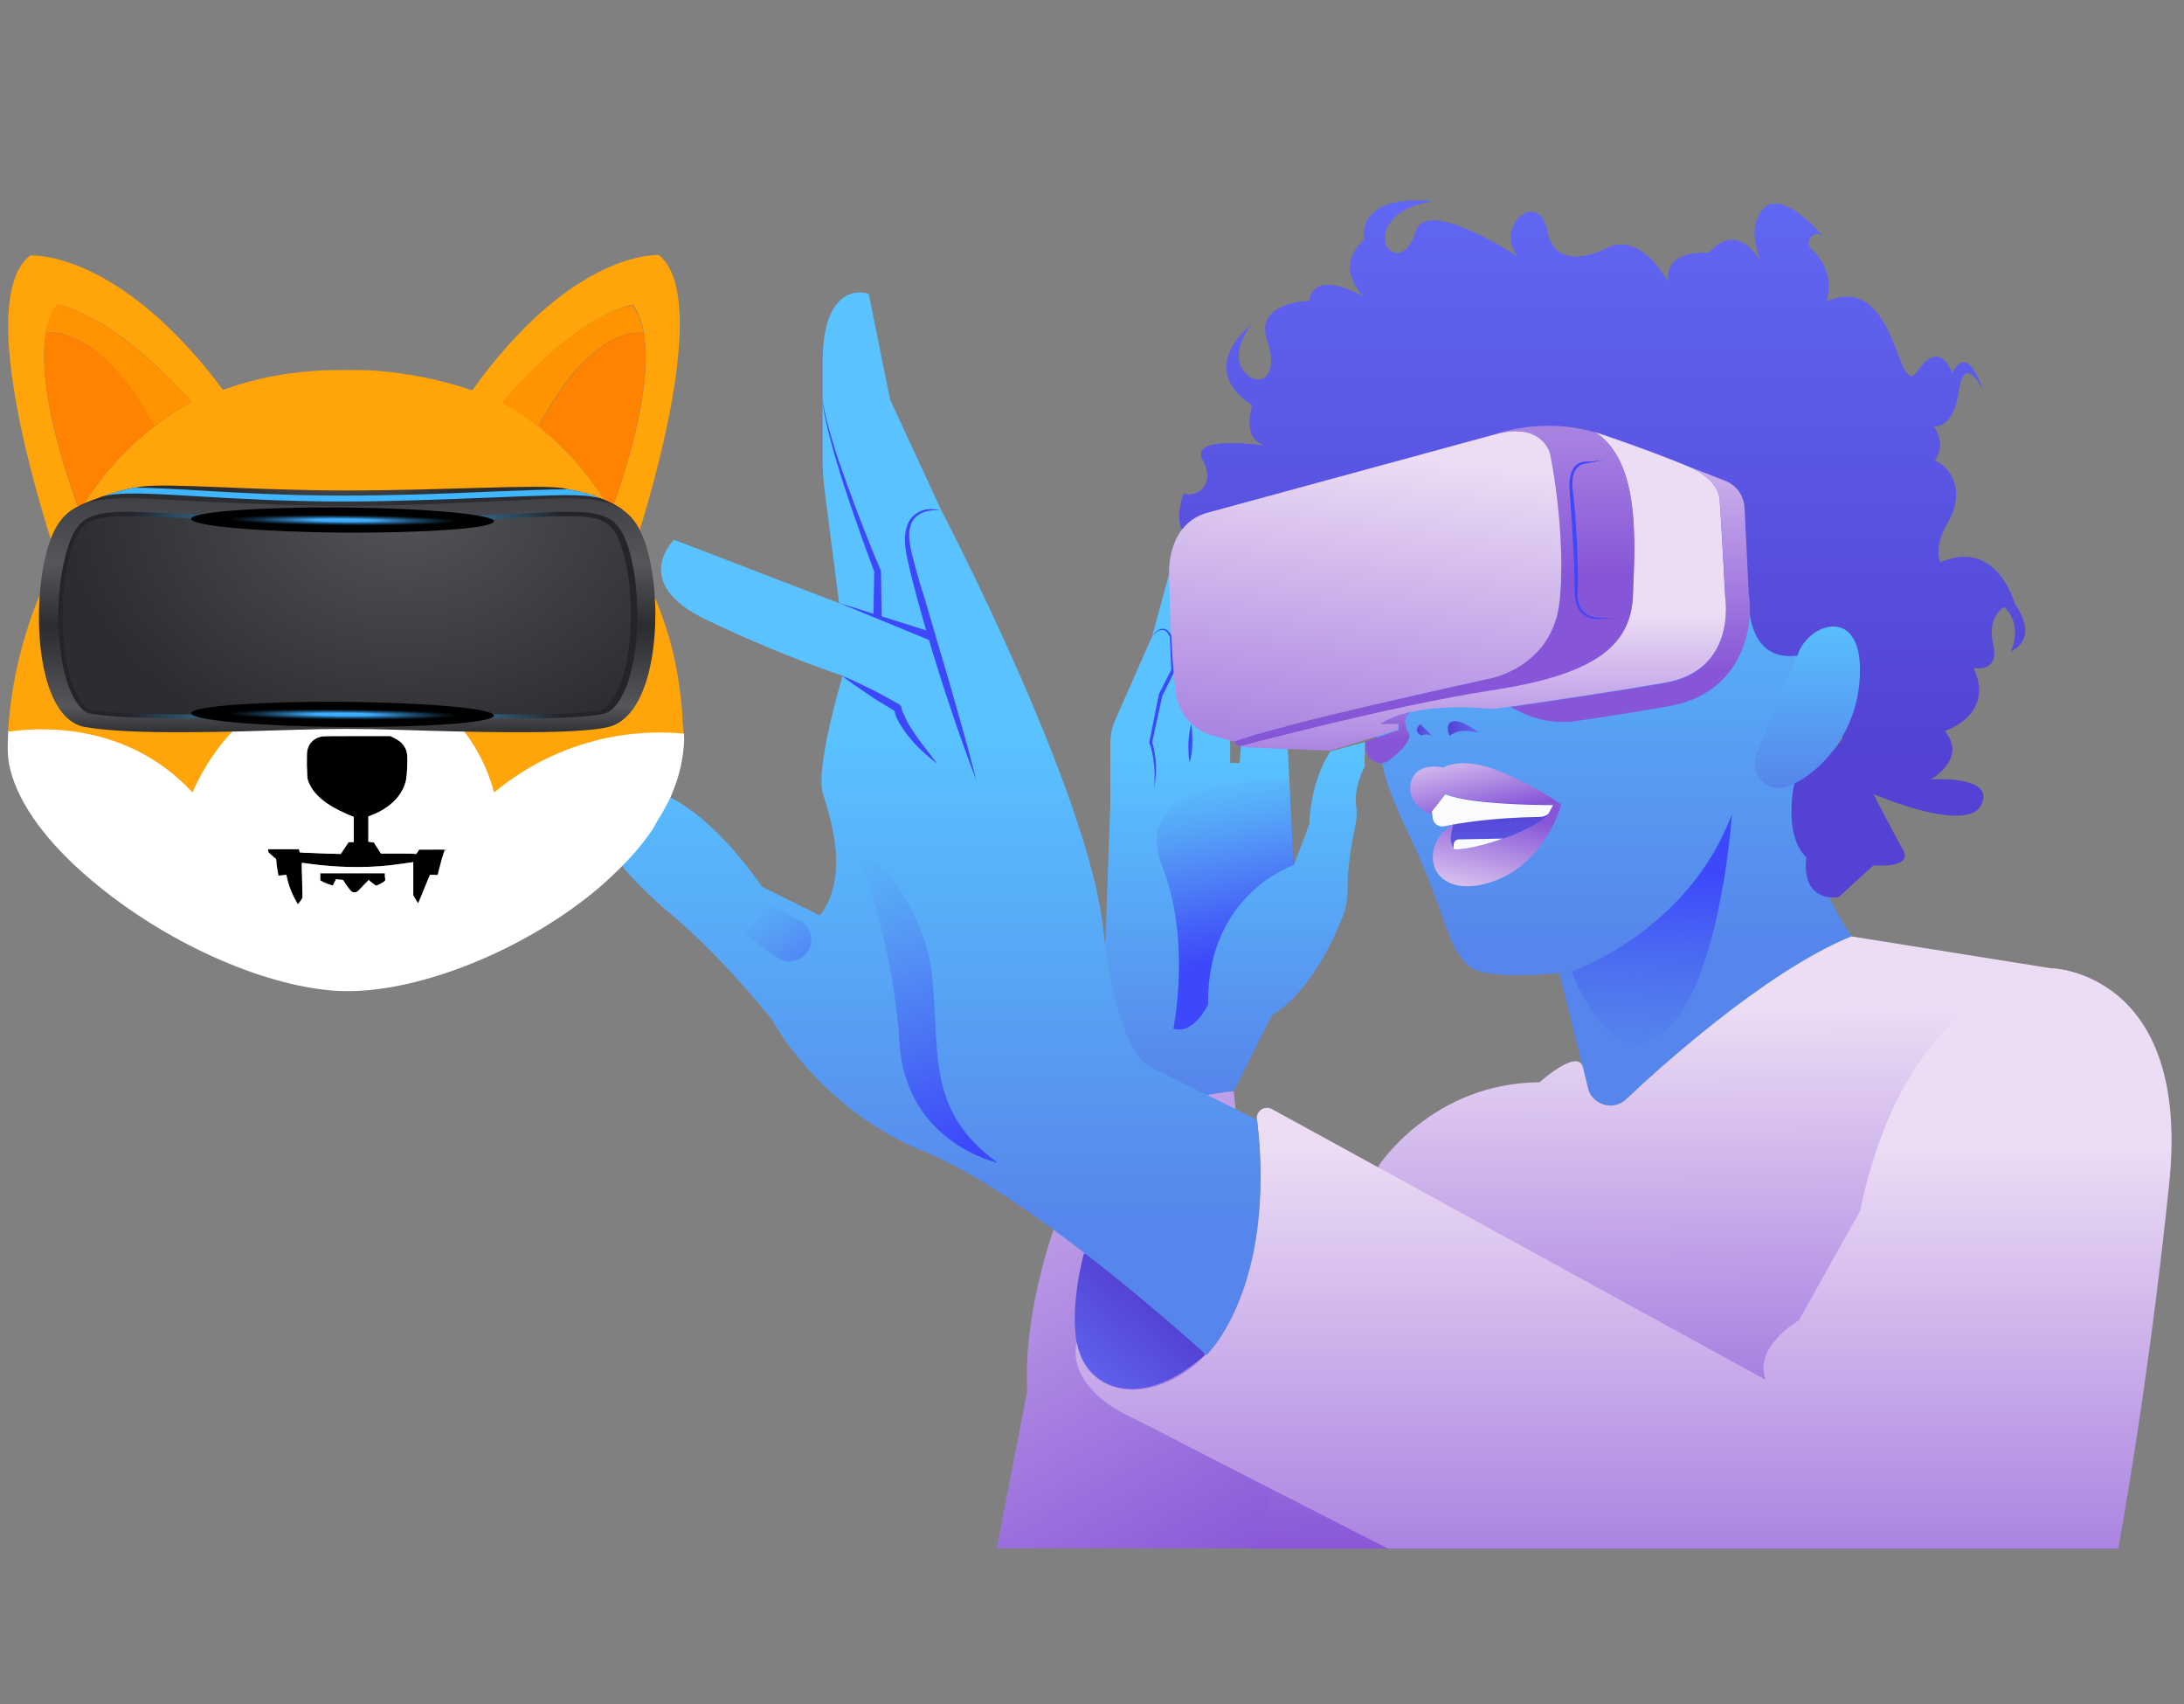 <?xml version="1.0" encoding="utf-8"?>
<!-- Generator: Adobe Illustrator 23.0.5, SVG Export Plug-In . SVG Version: 6.00 Build 0)  -->
<svg version="1.1" id="Layer_1" xmlns="http://www.w3.org/2000/svg" xmlns:xlink="http://www.w3.org/1999/xlink" x="0px" y="0px"
	 viewBox="0 0 554.1 432.3" style="enable-background:new 0 0 554.1 432.3;" xml:space="preserve">
<rect x="0" y="0" width="554.1" height="432.3" fill="#808080" stroke="none"/>
<style type="text/css">
	.st0{fill:url(#SVGID_1_);}
	.st1{fill:#3C48FA;}
	.st2{fill:url(#SVGID_2_);}
	.st3{fill:url(#SVGID_3_);}
	.st4{fill:url(#SVGID_4_);}
	.st5{fill:url(#SVGID_5_);}
	.st6{fill:url(#SVGID_6_);}
	.st7{fill:url(#SVGID_7_);}
	.st8{fill:url(#SVGID_8_);}
	.st9{fill:url(#SVGID_9_);}
	.st10{fill:url(#SVGID_10_);}
	.st11{fill:url(#SVGID_11_);}
	.st12{fill:url(#SVGID_12_);}
	.st13{fill:url(#SVGID_13_);}
	.st14{fill:#F9FBFC;}
	.st15{fill:url(#SVGID_14_);}
	.st16{fill:url(#SVGID_15_);}
	.st17{fill:url(#SVGID_16_);}
	.st18{fill:url(#SVGID_17_);}
	.st19{fill:url(#SVGID_18_);}
	.st20{fill:url(#SVGID_19_);}
	.st21{fill:url(#SVGID_20_);}
	.st22{fill:url(#SVGID_21_);}
	.st23{fill:url(#SVGID_22_);}
	.st24{fill:url(#SVGID_23_);}
	.st25{display:none;fill:#4B6DFF;}
	.st26{fill:#FFFFFF;}
	.st27{fill:none;}
	.st28{fill:#FFA409;}
	.st29{fill:#FF9300;}
	.st30{fill:#FF8300;}
	.st31{fill:url(#SVGID_24_);}
	.st32{fill:#3FB6FF;}
	.st33{fill:url(#SVGID_25_);}
	.st34{fill:url(#SVGID_26_);}
	.st35{fill:url(#SVGID_27_);}
	.st36{fill:url(#SVGID_28_);}
	.st37{fill:url(#SVGID_29_);}
</style>
<g>
	<g>
		<linearGradient id="SVGID_1_" gradientUnits="userSpaceOnUse" x1="313.367" y1="275.841" x2="313.367" y2="192.313">
			<stop  offset="0" style="stop-color:#5685EB"/>
			<stop  offset="1" style="stop-color:#59C2FF"/>
		</linearGradient>
		<path class="st0" d="M280.4,240.1l1.3-36v-15.5c0-2.1,0.4-4.2,1.3-6.1l9.3-21.1l4.3-15.8l15.5,38.1v9.8h2.4l1.3-15.5l10.3-0.2
			l2.1,41.7l4-10.5c0,0,0-10.2,5.3-18.4l8.8-2.4l-0.1,6.3c0,0-2.8,5-2.1,10.1c0.2,1.7,0.1,3.4-0.3,5.1c-0.8,3.8-2,10.5-1.9,16.1
			c0,2.3-0.4,4.5-1.2,6.6c-2.5,6.3-8.4,19.2-18,25.1l-9.7,19.3l-10.8,3.6L292,277C292,277,284.9,270.3,280.4,240.1z"/>
	</g>
	<g>
		<path class="st1" d="M292.8,200c0.2-2,0.2-4,0-5.9c-0.2-2-0.5-3.9-1.2-5.7c0-0.1,0-0.1,0-0.2l0,0c0.4-2,0.8-4,1.2-6
			c0.4-2,0.8-4,1.2-6l0,0c0,0,0-0.1,0-0.1l3.2-6.3l0,0.2c-0.2-2.8-0.2-5.7-0.4-8.6l0,0.1c-0.2-0.4-0.5-0.9-0.8-1.2
			c-0.3-0.4-0.8-0.6-1.3-0.5c-0.5,0-1,0.3-1.4,0.6c-0.4,0.3-0.8,0.7-1.1,1.1c0.3-0.4,0.6-0.9,1-1.2c0.4-0.3,0.9-0.7,1.5-0.8
			c0.6-0.1,1.2,0.1,1.6,0.5c0.4,0.4,0.8,0.8,1,1.4c0,0,0,0,0,0.1l0,0c0.2,2.8,0.5,5.7,0.7,8.5c0,0.1,0,0.2,0,0.2l-3.1,6.3l0-0.1
			c-0.4,2-0.9,4-1.3,6c-0.4,2-0.9,4-1.3,6l0-0.2c0.6,1.9,0.9,4,1,6C293.3,196,293.2,198,292.8,200z"/>
	</g>
	<g>
		<path class="st1" d="M301.8,193.4c-0.3-1.6-0.3-3.3-0.3-4.9c0.1-1.6,0.3-3.2,0.7-4.9c0.3,1.6,0.3,3.3,0.3,4.9
			C302.5,190.2,302.3,191.8,301.8,193.4z"/>
	</g>
	<linearGradient id="SVGID_2_" gradientUnits="userSpaceOnUse" x1="315.336" y1="242.392" x2="305.392" y2="197.876">
		<stop  offset="1.913670e-03" style="stop-color:#3C48FA"/>
		<stop  offset="0.234" style="stop-color:#3F4FF8;stop-opacity:0.768"/>
		<stop  offset="0.576" style="stop-color:#4863F3;stop-opacity:0.425"/>
		<stop  offset="0.985" style="stop-color:#5584EB;stop-opacity:1.477343e-02"/>
		<stop  offset="1" style="stop-color:#5685EB;stop-opacity:0"/>
	</linearGradient>
	<path class="st2" d="M328.3,219.4c0,0-22.2,7.3-21.8,35.4c0,0-3.7,7.8-8.8,6.1c0,0,4.6-22.2-2.8-41.1
		c-8.1-20.4,20.5-21.9,32.3-21.9L328.3,219.4z"/>
	<g>
		<linearGradient id="SVGID_3_" gradientUnits="userSpaceOnUse" x1="408.01" y1="241.373" x2="408.01" y2="116.325">
			<stop  offset="0" style="stop-color:#5685EB"/>
			<stop  offset="1" style="stop-color:#59C2FF"/>
		</linearGradient>
		<path class="st3" d="M350.9,194.7c0,0,0.9,5.2,5.6,14.9c10.9,22.6,10.2,30.6,16.4,35.6c4.5,3.6,22.7,1.6,22.7,1.6l7.3,29.2
			c0.6,2.6,3,4.4,5.7,4.4h0.1c1.4,0,2.8-0.5,3.9-1.5c7.4-6.7,38-33.8,57.3-41.4c0,0-11.1-14.1-14.5-39.1c0,0,30.3-106.3-51-111.7
			C323,81.3,350.9,194.7,350.9,194.7z"/>
	</g>
	<g>
		<linearGradient id="SVGID_4_" gradientUnits="userSpaceOnUse" x1="406.706" y1="192.393" x2="406.706" y2="48.355">
			<stop  offset="0" style="stop-color:#5342D3"/>
			<stop  offset="1" style="stop-color:#6168F4"/>
		</linearGradient>
		<path class="st4" d="M443.7,150.9c0,0-1.3,17.1,12.2,15.4c0,0,3.2,10.1,11.6,5.3c0,0-4.5,10.6,0,15.7c0,0-5.4,8-12.2,11.1
			c0,0-3.1,13.2,3,19.1c0,0-2,10.9,8.1,10.1l8.9-8.1c0,0,10.3,0.9,7.5-4c-2.8-4.9-7.5-14.1-7.5-14.1s23.8,10.3,27.4,2.7
			s-12.9-6.4-12.9-6.4s9.5-5.2,3.6-12.3c0,0,12.9-4,7.3-16c0,0,6.7,1.4,5-5.9c-1.7-7.3,2.8-9.5,2.8-9.5s4.8,3.9,1.7,11.2
			c0,0,7.4-2.8,1-12c0,0-4.4-16.8-18.9-10.6c0,0-2-3.6,2-10.3c3.9-6.7,1.7-13.2-3.4-15.5c0,0,3.1-3.9-0.3-8.7c0,0,5,1,6.4-9
			s6.1,0,6.1,0s-3.6-12.6-7.8-4.5c0,0-3.1-8.9-8.7-0.6c-5.6,8.4-4.8-25.2-23.2-17.6c0,0,2.7-7.3-3.8-13.2c-2-1.8,0.5-5,2.7-3.5
			c0.1,0.1,0.1,0.1,0.2,0.2c0,0-12.2-14.7-16.5-4.9c-1,2.2-1.1,4.8-0.5,7.1l0.9,3.9c0,0-5.5-10.3-12.8-1.9c0,0-11.7-1.1-10.3,7.5
			c0,0-6.9-13.1-15.6-8.7c0,0-12.9,7-15.1-4.2c-2.2-11.2-13.7-1.1-7.5,6.4c0,0-23.3-15.4-25.9-6.4c-2.6,8.9-9.6,5.6-7.4-0.6
			c2.3-6.1,11.8-7,11.8-7s-18.8-2.8-17.6,9.8c0,0-7.8,5.9-0.1,14.3c0,0-12.4-7.3-13.8,1.1c0,0-14,0.2-10.6,10.1
			c3.4,10-2.8,12.2-6.1,7.5c-3.4-4.8,2-11.5,2-11.5s-14.3,10.9,0.3,20.4c0,0-3.1,9.2,3.9,10.3c0,0-20.1-3.1-16.5,3.5
			c3.6,6.6-1.7,9.7-4.8,8.6c0,0-6.7,17,12.5,10.3C332.2,128.9,443.7,150.9,443.7,150.9z"/>
	</g>
	<g>
		<g>
			<linearGradient id="SVGID_5_" gradientUnits="userSpaceOnUse" x1="376.249" y1="208.517" x2="376.249" y2="155.312">
				<stop  offset="0" style="stop-color:#8756D8"/>
				<stop  offset="1" style="stop-color:#EDDDF4"/>
			</linearGradient>
			<path class="st5" d="M437.7,151.5c0,0-0.9-18.3-1.4-24.7c-0.4-5.9-8.5-8.7-8.5-8.7s-7.2-3.1-21.6-8c-0.5-0.2-1-0.3-1.5-0.5
				c11.5,7.5,10,27.7,9.6,41.1c-0.4,13.4-10.3,20.4-35.9,24.3c-25.6,3.9-63.9,14.2-63.9,14.2c1.1,0.3,2.3,0.4,2.3,0.4l20.7,0.8
				l17.2-5.3l0.1-1.5h-4.6c8-5.1,22.5-4.3,27.1-3.9c1,0.1,2.1,0.1,3.1-0.1c5.9-0.8,26.6-3.8,42.1-6.5
				C440.8,170,437.7,151.5,437.7,151.5z"/>
		</g>
		<g>
			<linearGradient id="SVGID_6_" gradientUnits="userSpaceOnUse" x1="413.611" y1="170.045" x2="413.611" y2="94.537">
				<stop  offset="0" style="stop-color:#8756D8"/>
				<stop  offset="1" style="stop-color:#EDDDF4"/>
			</linearGradient>
			<path class="st6" d="M443.7,150.9c-0.1-2-0.7-14.3-1.1-22.2c-0.2-3-2-5.6-4.8-6.7l-9.2-3.6c2,0.9,7.4,3.6,7.7,8.4
				c0.5,6.4,1.4,24.7,1.4,24.7s3.1,18.4-15.2,21.7c-13.6,2.4-31.1,4.9-39.2,6.1l2.1,1.1c4.4,2.3,9.5,3.2,14.4,2.5
				c7.6-1.1,16.3-2.5,23.7-3.8C441,176,445.1,160.7,443.7,150.9z"/>
		</g>
		<g>
			<g>
				<linearGradient id="SVGID_7_" gradientUnits="userSpaceOnUse" x1="363.913" y1="145.297" x2="363.913" y2="36.132">
					<stop  offset="0" style="stop-color:#8756D8"/>
					<stop  offset="1" style="stop-color:#EDDDF4"/>
				</linearGradient>
				<path class="st7" d="M404.8,109.7c-13.8-4.1-25.6,0.5-25.6,0.5c12.3-3.4,14.1,5,14.1,5s4.1,19.7,2.4,37
					c-1.7,17.3-18.3,20-18.3,20s-55.6,12.2-64.3,15.9c0,0.6,0.7,1,1.4,1.2c0,0,38.4-10.3,63.9-14.2c25.6-3.9,35.5-10.9,35.9-24.3
					C414.8,137.5,416.3,117.2,404.8,109.7z"/>
			</g>
			<g>
				<linearGradient id="SVGID_8_" gradientUnits="userSpaceOnUse" x1="337.092" y1="229.304" x2="349.887" y2="114.533">
					<stop  offset="0" style="stop-color:#8756D8"/>
					<stop  offset="1" style="stop-color:#EDDDF4"/>
				</linearGradient>
				<path class="st8" d="M395.7,152.2c1.7-17.3-2.4-37-2.4-37s-1.8-8.4-14.1-5L306.5,130c-10.6,2.8-9.9,15.5-9.9,15.5
					s0.4,21.1,1.7,30.2c1.3,9.1,9.4,10.9,9.4,10.9l5.5,1.5c8.6-3.8,64.3-15.9,64.3-15.9S394,169.6,395.7,152.2z"/>
			</g>
		</g>
		<g>
			<path class="st1" d="M407,116.7c-1.6,0.3-3.3,0.6-4.9,0.9l0,0c-0.9,0.1-1.6,0.6-2.2,1.3c-0.5,0.7-0.8,1.6-0.9,2.4
				c-0.2,1.8,0.1,3.6,0.3,5.5c0.4,3.7,0.6,7.4,0.8,11.1c0.1,3.7,0.3,7.4,0.2,11.2c0,1-0.1,1.8,0,2.7c0.1,0.9,0.3,1.8,0.8,2.5
				c0.9,1.5,2.7,2.4,4.5,2.4l0,0c1.5,0.1,2.9,0.1,4.4,0.2c-1.5,0-2.9,0.1-4.4,0.1l0,0c-1.9,0.1-3.9-0.7-5-2.4
				c-1.1-1.7-1.1-3.8-1.1-5.6c0-3.7-0.2-7.4-0.4-11.1c-0.2-3.7-0.4-7.4-0.7-11.1c-0.1-1.8-0.4-3.7-0.1-5.6c0.2-0.9,0.5-1.9,1.1-2.7
				c0.6-0.8,1.5-1.3,2.6-1.4l0,0C403.7,117.1,405.4,116.9,407,116.7z"/>
		</g>
		<g>
			<g>
				<linearGradient id="SVGID_9_" gradientUnits="userSpaceOnUse" x1="352.068" y1="186.987" x2="352.068" y2="156.52">
					<stop  offset="0" style="stop-color:#8756D8"/>
					<stop  offset="1" style="stop-color:#EDDDF4"/>
				</linearGradient>
				<path class="st9" d="M354.9,183.7l-0.1,1.5l-8.4,2.9c0,0-0.1,1,0.1,2.2c0.5,2.8,3.8,4.2,6,2.5c0,0,0,0,0.1-0.1
					c1.7-1.3,5-4,5-6.3c0,0-2.6-4.2,0.3-5.8c-2.8,0.6-5.4,1.6-7.6,3H354.9z"/>
			</g>
		</g>
	</g>
	<g>
		<linearGradient id="SVGID_10_" gradientUnits="userSpaceOnUse" x1="359.443" y1="185.401" x2="363.913" y2="185.401">
			<stop  offset="0" style="stop-color:#5342D3"/>
			<stop  offset="1" style="stop-color:#6168F4"/>
		</linearGradient>
		<path class="st10" d="M363.9,187.2l-3.5-3.5c0,0-2.3,1.5,0.3,2.9C360.7,186.6,362.3,185.6,363.9,187.2z"/>
	</g>
	<g>
		<linearGradient id="SVGID_11_" gradientUnits="userSpaceOnUse" x1="367.359" y1="184.843" x2="375.314" y2="184.843">
			<stop  offset="0" style="stop-color:#5342D3"/>
			<stop  offset="1" style="stop-color:#6168F4"/>
		</linearGradient>
		<path class="st11" d="M367.8,186.7c0,0-1.3-2.8,0.4-3.6c1.6-0.8,4.7,1,7.1,2.8C375.3,185.9,370.3,184.3,367.8,186.7z"/>
	</g>
	<g>
		<linearGradient id="SVGID_12_" gradientUnits="userSpaceOnUse" x1="380.716" y1="204.125" x2="380.716" y2="223.503">
			<stop  offset="0" style="stop-color:#5342D3"/>
			<stop  offset="1" style="stop-color:#6168F4"/>
		</linearGradient>
		<path class="st12" d="M368.8,206.5l-1.4,9.9c0,0,22.7,2.4,26.7-12.3l-24.4-2.7L368.8,206.5z"/>
	</g>
	<g>
		<linearGradient id="SVGID_13_" gradientUnits="userSpaceOnUse" x1="377.812" y1="206.245" x2="372.767" y2="183.291">
			<stop  offset="0" style="stop-color:#8756D8"/>
			<stop  offset="0.206" style="stop-color:#A078DF"/>
			<stop  offset="0.575" style="stop-color:#CAAEEA"/>
			<stop  offset="0.851" style="stop-color:#E3D0F1"/>
			<stop  offset="1" style="stop-color:#EDDDF4"/>
		</linearGradient>
		<path class="st13" d="M362.7,206.5c0,0-5.3-2.4-4.9-7c0.3-4.8,4.9-5.6,8.4-4.8c0,0,4.6-3.2,14.9,1.2c9.7,4.1,15,8.2,15,8.2
			s-21.6,0.3-29.4-2.7C366.7,201.4,364.2,204.8,362.7,206.5z"/>
	</g>
	<g>
		<path class="st14" d="M363.3,205.8L363.3,205.8l0.2,1.8c0.2,1.3,1.5,2.2,2.8,2c3.8-0.8,11.9-2.2,24.4-2.4c1.7,0,3.1-1.3,3.4-3l0,0
			h0c-5.5,0-21.1-0.3-27.4-2.7C366.7,201.4,364.8,204,363.3,205.8z"/>
	</g>
	<g>
		<linearGradient id="SVGID_14_" gradientUnits="userSpaceOnUse" x1="380.856" y1="205.899" x2="374.588" y2="231.608">
			<stop  offset="0" style="stop-color:#8756D8"/>
			<stop  offset="1" style="stop-color:#EDDDF4"/>
		</linearGradient>
		<path class="st15" d="M368.8,209c-0.8,2.1-1.6,6.6,1.5,6.4c5.4-0.4,18.5-4.5,22.5-8.9l1.3-2.4l2,0c0,0-4.5,17-20.3,20.3
			c-11,2.3-15.1-6-10.3-12.7C366.4,210.6,368.8,209,368.8,209z"/>
	</g>
	<g>
		<path class="st14" d="M381.3,212.7l-11.2,0.2c-0.7,0-1.3,0.6-1.3,1.4v1c0.4,0.1,0.9,0.2,1.5,0.1
			C372.9,215.2,377.1,214.2,381.3,212.7z"/>
	</g>
	<g>
		<linearGradient id="SVGID_15_" gradientUnits="userSpaceOnUse" x1="458.553" y1="200.174" x2="458.553" y2="156.584">
			<stop  offset="0" style="stop-color:#5685EB"/>
			<stop  offset="1" style="stop-color:#59C2FF"/>
		</linearGradient>
		<path class="st16" d="M445.8,190.9c-1,2.4-0.7,5.2,1.1,7.1c0.9,1,2.3,1.9,4.2,1.9c5.4,0.2,20.8-10.6,20.8-30
			c0-16.4-13.4-11.7-15.9-3.6L445.8,190.9z"/>
	</g>
	<linearGradient id="SVGID_16_" gradientUnits="userSpaceOnUse" x1="419.284" y1="221.134" x2="416.917" y2="275.12">
		<stop  offset="0" style="stop-color:#3C48FA"/>
		<stop  offset="0.232" style="stop-color:#3F4FF8;stop-opacity:0.768"/>
		<stop  offset="0.575" style="stop-color:#4863F3;stop-opacity:0.425"/>
		<stop  offset="0.985" style="stop-color:#5584EB;stop-opacity:1.464218e-02"/>
		<stop  offset="1" style="stop-color:#5685EB;stop-opacity:0"/>
	</linearGradient>
	<path class="st17" d="M398.8,246.4c0,0,29.5-10.1,40.6-39.9c0,0-3.4,52-21.7,57.7C406.2,267.8,398.8,246.4,398.8,246.4z"/>
	<g>
		<linearGradient id="SVGID_17_" gradientUnits="userSpaceOnUse" x1="318.58" y1="398.49" x2="220.558" y2="222.688">
			<stop  offset="0" style="stop-color:#8756D8"/>
			<stop  offset="0.305" style="stop-color:#A780E1"/>
			<stop  offset="1" style="stop-color:#EDDDF4"/>
		</linearGradient>
		<path class="st18" d="M268.8,307.8c0,0-9.3,22.9-8.2,45.1l-7.7,39.8h72.5l-12.4-115.9C313.1,276.8,276.2,279,268.8,307.8z"/>
	</g>
	<g>
		<linearGradient id="SVGID_18_" gradientUnits="userSpaceOnUse" x1="434.798" y1="393.32" x2="433.733" y2="254.81">
			<stop  offset="0" style="stop-color:#8756D8"/>
			<stop  offset="0.305" style="stop-color:#A780E1"/>
			<stop  offset="1" style="stop-color:#EDDDF4"/>
		</linearGradient>
		<path class="st19" d="M469.7,237.5l50.7,8.1c0,0,35.2,0.8,29.8,54.1s-13,93.1-13,93.1H318l31.9-97.3c0,0,13.6-20.8,40.7-21
			c0,0,9.8-8.8,11-3.8l1.3,5.3c0.6,2.6,3,4.4,5.7,4.4l0,0c1.5,0,2.9-0.6,4-1.6C419.5,272.2,447.6,246.5,469.7,237.5z"/>
	</g>
	<g>
		<linearGradient id="SVGID_19_" gradientUnits="userSpaceOnUse" x1="291.695" y1="329.281" x2="271.015" y2="352.197">
			<stop  offset="0" style="stop-color:#5342D3"/>
			<stop  offset="1" style="stop-color:#6168F4"/>
		</linearGradient>
		<path class="st20" d="M275,317.9c0,0-4,14.3-1.5,24.3c3.1,9.9,15.6,16,32.2,1.5l-8.1-20.7L275,317.9z"/>
	</g>
	<g>
		<linearGradient id="SVGID_20_" gradientUnits="userSpaceOnUse" x1="411.812" y1="445.514" x2="411.812" y2="289.897">
			<stop  offset="0" style="stop-color:#8756D8"/>
			<stop  offset="0.305" style="stop-color:#A780E1"/>
			<stop  offset="1" style="stop-color:#EDDDF4"/>
		</linearGradient>
		<path class="st21" d="M520.5,245.6c0,0-36.5,3.4-48.6,61.6l-15.5,27.7c0,0-11.7,6.7-8.4,15.1l-98.3-53.9l-27-14.8
			c-1.9-1-4.1,0.5-3.8,2.6c1.2,9.2,2.5,29.3-5.7,48.5c-10,23.3-36.6,26.7-40,8.1c0,0-3.8,11.2,15.1,19.6l34.7,17.8l29.2,14.9h185.2
			c0,0,7.5-39.8,13-93.1C555.7,246.4,520.5,245.6,520.5,245.6z"/>
	</g>
	<g>
		<linearGradient id="SVGID_21_" gradientUnits="userSpaceOnUse" x1="235.291" y1="312.24" x2="235.291" y2="186.86">
			<stop  offset="0" style="stop-color:#5685EB"/>
			<stop  offset="1" style="stop-color:#59C2FF"/>
		</linearGradient>
		<path class="st22" d="M318.9,284l-26-12.9c0,0-9.2-0.8-13-35.6c-3.8-34.8-41.1-106.1-41.1-106.1l-13-28.1l-5.4-26.8
			c0,0-11.7-4.2-11.7,17.6v24.1c0,3,0.2,5.9,0.6,8.9l3.6,27.9l-41.9-16.1c0,0-11.3,10.9,8,20.2c19.3,9.3,34.8,14.3,34.8,14.3
			s-7.1,23.5-5,30c2.1,6.5,6.7,21.1-0.8,30.8l-14.7-7.3c0,0-18.4-28.1-35.2-24.8c-16.8,3.3,0,21.7,12.6,32.2
			c12.6,10.5,25.2,26.4,25.2,26.4s11.8,22.6,38.8,33.5c27,10.9,71.4,51.5,71.4,51.5S324,326.8,318.9,284z"/>
	</g>
	<g>
		<path class="st1" d="M238.8,129.5c-1.6-0.2-3.2-0.1-4.7,0.5c-1.4,0.6-2.6,1.7-3,3.1c-0.1,0.3-0.2,0.7-0.3,1.1
			c-0.1,0.4-0.1,0.7-0.1,1.1c0,0.4-0.1,0.8,0,1.1l0.1,1.2c0.2,1.5,0.6,3.1,1,4.6c0.8,3.1,1.7,6.2,2.7,9.3l2.7,9.2
			c1.8,6.2,3.7,12.3,5.4,18.5c1.8,6.2,3.5,12.4,5.1,18.7c-2.3-6-4.5-12.1-6.5-18.2c-2.1-6.1-4-12.3-5.8-18.4
			c-1.8-6.2-3.6-12.4-5-18.7c-0.7-3.1-1.4-6.6,0-9.9c0.7-1.6,2.2-2.8,3.8-3.3C235.5,129,237.2,129.1,238.8,129.5z"/>
	</g>
	<g>
		<path class="st1" d="M212.8,152.9l23.8,7.5c0.5,0.2,0.8,0.7,0.7,1.3c-0.2,0.5-0.7,0.8-1.3,0.7c0,0-0.1,0-0.1,0L212.8,152.9z"/>
	</g>
	<g>
		<path class="st1" d="M213.6,171.4c2.5,1,5,2.2,7.4,3.4c1.2,0.6,2.4,1.2,3.6,1.9c1.2,0.6,2.4,1.3,3.6,2c0.3,0.1,0.4,0.4,0.5,0.7
			l0,0.1c0,0.2,0.1,0.6,0.2,0.8c0.1,0.3,0.2,0.6,0.4,0.9c0.3,0.6,0.6,1.3,0.9,1.9c0.7,1.2,1.4,2.4,2.3,3.6c0.8,1.2,1.7,2.3,2.6,3.5
			c0.9,1.2,1.8,2.3,2.7,3.5c-1.2-0.9-2.3-1.8-3.4-2.8l-1.6-1.5c-0.5-0.5-1-1.1-1.5-1.7c-1-1.1-1.9-2.3-2.7-3.6
			c-0.4-0.6-0.7-1.3-1.1-2c-0.2-0.4-0.3-0.7-0.4-1.1c-0.1-0.4-0.2-0.7-0.3-1.3l0.5,0.8c-1.2-0.7-2.3-1.4-3.5-2.1
			c-1.2-0.7-2.3-1.4-3.4-2.2C218,174.6,215.8,173.1,213.6,171.4z"/>
	</g>
	<g>
		<path class="st1" d="M221.6,156.5l0.2-11.6l0.1,0.3c-2.7-7.2-5.3-14.5-7.7-21.8c-1.2-3.7-2.3-7.4-3.3-11.1
			c-1-3.7-1.9-7.5-2.3-11.3c0.6,3.8,1.6,7.5,2.7,11.2c1.1,3.7,2.4,7.3,3.7,10.9c2.6,7.2,5.4,14.4,8.4,21.5l0.1,0.1l0,0.2l0.2,11.6
			H221.6z"/>
	</g>
	<linearGradient id="SVGID_22_" gradientUnits="userSpaceOnUse" x1="248.38" y1="290.466" x2="214.757" y2="218.484">
		<stop  offset="0" style="stop-color:#3C48FA"/>
		<stop  offset="0.232" style="stop-color:#3F4FF8;stop-opacity:0.768"/>
		<stop  offset="0.575" style="stop-color:#4863F3;stop-opacity:0.425"/>
		<stop  offset="0.985" style="stop-color:#5584EB;stop-opacity:1.464218e-02"/>
		<stop  offset="1" style="stop-color:#5685EB;stop-opacity:0"/>
	</linearGradient>
	<path class="st23" d="M213.6,208.9c0,0,20,16.7,22.6,36.7c2.7,20-2.1,35.6,16.9,49.3c0,0-23.2-4.9-24.9-30.3
		C226.6,239.3,218.6,216.5,213.6,208.9z"/>
	<linearGradient id="SVGID_23_" gradientUnits="userSpaceOnUse" x1="217.205" y1="259.084" x2="191.214" y2="229.74">
		<stop  offset="0" style="stop-color:#3C48FA"/>
		<stop  offset="0.232" style="stop-color:#3F4FF8;stop-opacity:0.768"/>
		<stop  offset="0.575" style="stop-color:#4863F3;stop-opacity:0.425"/>
		<stop  offset="0.985" style="stop-color:#5584EB;stop-opacity:1.464218e-02"/>
		<stop  offset="1" style="stop-color:#5685EB;stop-opacity:0"/>
	</linearGradient>
	<path class="st24" d="M193.5,228.8c0,0-0.4,6.8-5.2,7.7l8.8,6.3c3.2,2.3,7.8,0.5,8.6-3.4l0,0c0.5-2.3-0.6-4.8-2.7-5.9
		C198.5,231,193.5,228.8,193.5,228.8z"/>
</g>
<g id="Group_938" transform="translate(-953.348 -232.003)">
	<g id="Group_931">
		<path id="Path_8573" class="st25" d="M1087.4,314.2c-5.1,5.1-9.9,10.7-14.1,16.7l-1.3-0.4c-7.6-2.5-15.6-4-23.5-4.6
			c-2.4-0.2-11.4-0.2-14.3,0c-8.8,0.6-15.6,1.9-23.3,4.6c-0.3,0.1-0.6,0.2-0.9,0.3c-4.3-5.9-9.2-11.5-14.5-16.5
			c25.6-13.1,55.5-14.7,82.3-4.3c2.9,1.1,5.7,2.3,8.4,3.7L1087.4,314.2z"/>
		<path id="Path_8574" class="st25" d="M1135.1,431.1c-3.9,11.1-9.7,21.3-17.3,30.3c-4.1,4.8-8.6,9.2-13.5,13.2
			c-11.4,9.2-24.7,15.7-38.9,19.2c-15.7,3.8-32.1,3.8-47.8,0c-14.2-3.5-27.5-10-38.9-19.2c-4.9-4-9.4-8.4-13.5-13.2
			c-21.7-25.7-28.3-60.9-17.3-92.7c2.1-5.9,4.7-11.6,7.9-16.9c1.4-2.5,3.2-5.2,4.1-6.4c3,12.7,6.6,23.9,7.9,27.9
			c-0.1,0.2-0.2,0.5-0.3,0.7c-7.2,14.5-11.1,28.6-12,43.5c0,0.2,0,0.4,0,0.6c-0.2,4.5-0.1,6.6,0.6,9.4c2.3,8.8,9.4,18.5,20.6,27.9
			c18.3,15.5,43,26.7,61.8,28c19.6,1.3,48.4-10.1,67.7-26.8c3-2.7,5.9-5.5,8.5-8.5c1.9-2.2,4.7-6,4.5-6c-0.1,0,0-0.1,0.1-0.1
			c0.1-0.1,0.2-0.2,0.1-0.2c0,0,0-0.1,0.1-0.2c0.1,0,0.2-0.1,0.1-0.2c0-0.1,0-0.1,0.1-0.2c0.1,0,0.1-0.1,0.1-0.2
			c0-0.1,0-0.1,0.1-0.1s0.1-0.1,0.1-0.2c0-0.1,0.1-0.2,0.1-0.2c0.1,0,0.1-0.1,0.1-0.1c0.1-0.2,0.2-0.5,0.4-0.7
			c0.5-0.7,2.3-4,2.6-4.6c1.8-4,2.9-7.5,3.4-11.1c0.2-1.7,0.4-4.8,0.3-5.5c0-0.1,0-0.3-0.1-0.7c-0.1-0.6-0.1-1.5-0.2-2.5
			c-0.1-1.4-0.2-3.3-0.3-4.3c-1.3-14-4.9-25.4-11.7-37.5c-0.3-0.5-0.5-0.9-0.7-1.3c-0.1-0.1-0.1-0.2-0.1-0.2l0,0
			c1-2.9,4.9-14.9,8-28.6l0.1,0.1l0.5,0.6c0.8,1.1,2.9,4.3,3.9,5.8c4.3,7.1,7.7,14.7,10.1,22.6
			C1142.1,391.8,1141.6,412.2,1135.1,431.1z"/>
		<path id="Path_8575" d="M1095.1,394.3c-0.1,0.5-1.5,2-3,3.1c-4.3,3.1-11.9,6-19.6,7.4c-4.4,0.8-8.8,0.9-10.1,0.3
			c-0.9-0.4-1-0.8-0.7-1.9c0.6-2.3,2.7-4.8,6-7.2c1.7-1.2,8.4-5.3,11.6-7c5.2-2.8,9.4-4.5,12.2-4.9c0.9-0.1,2-0.2,2.3,0
			c0.6,0.2,1.2,1.8,1.4,3.8C1095.3,388.8,1095.2,393.4,1095.1,394.3z"/>
		<path id="Path_8576" d="M1022.5,404.5c-0.2,0.4-1.1,0.8-2.2,0.9c-1,0.2-4.3,0.1-6.1-0.2c-6.5-0.9-13.5-2.9-18.5-5.3
			c-2.8-1.4-4.9-2.8-6.4-4.3l-0.9-0.9l-0.1-1.2c-0.2-2-0.1-5.2,0.1-6.4c0.2-1,0.5-1.9,1-2.7c0.2-0.3,0.2-0.3,1.4-0.3
			c1.4,0,2.5,0.2,4.3,0.8c3.8,1.2,9.4,4,16.3,8.1c5.7,3.4,7.8,5.1,9.4,7.3C1022,401.9,1022.8,403.9,1022.5,404.5z"/>
		<path id="Path_8577" d="M1066.1,447.4c0,0.1-0.4,1.6-0.8,3.3c-0.5,1.8-0.8,3.2-0.8,3.2c-0.3,0-0.6,0.1-1,0h-1l-1.4,3.2
			c-0.7,1.8-1.4,3.4-1.5,3.6l-0.2,0.4l-0.6-1l-0.6-1v-8.5l-0.2,0.1c-0.5,0.1-4.3,0.6-5.9,0.8c-6.7,0.7-13.5,0.5-20.2-0.4
			c-1.1-0.2-2-0.3-2-0.2c0,0,0,2,0.1,4.4l0.1,4.4l-0.5,0.8c-0.3,0.4-0.6,0.8-0.6,0.8c-0.1,0.1-0.4-0.4-1.1-1.8
			c-0.8-1.5-1.3-3.1-1.7-4.7l-0.2-0.9l-1,0.1l-1,0.1l-0.2-1.1c-0.1-0.6-0.3-1.6-0.3-2.1l-0.1-1l-0.8-0.7c-0.5-0.4-0.9-0.8-1-0.9
			c-0.2-0.1-0.2-0.3-0.2-0.5v-0.4l3.9,0l3.9,0l0.1,0.4l0.1,0.4l1.3,0.1c0.7,0,3.1,0.1,5.2,0.2l3.9,0.1l1-1.5l1-1.5h1.3l0-3.2l0-3.2
			l-1.7-0.7c-5.5-2.4-8.7-5.1-9.9-8.5c-0.2-0.7-0.2-0.9-0.3-4c0-3.1,0-3.3,0.2-4c0.4-1.5,1.6-2.7,3.2-3.1c0.5-0.2,1.9-0.2,9.2-0.2
			l8.6,0l1,0.5c1.1,0.6,1.7,1,2.3,1.8c0.7,1,1,1.8,1,3.6c0,2.7-0.2,5-0.5,5.9c-0.4,1.3-1,2.5-1.8,3.5c-1.5,2-4.3,3.9-6.9,4.8
			l-0.7,0.3l0,3.2l0,3.2l0.7,0.1l0.7,0.1l0.9,1.4l0.9,1.4h4.1c2.3,0,4.3,0,4.5,0.1c0.3,0.1,0.4,0,0.7-0.5l0.4-0.6h3.5
			C1065.3,447.2,1066.1,447.3,1066.1,447.4z"/>
		<path id="Path_8578" d="M1049.8,456.2c-0.6,0.3-1,0.5-1.1,0.4c-0.1,0-0.5-0.4-1-0.7l-0.8-0.7l-0.9,0.9c-1.9,2-1.9,2.1-2.5,2.2
			c-0.9,0.1-1-0.1-2.1-1.6c-0.6-0.8-1-1.5-1-1.5s-0.4-0.1-0.9-0.1l-0.9-0.1l-0.4,0.8l-0.4,0.8l-0.7-0.2c-0.6-0.2-1.1-0.4-1.6-0.6
			l-0.9-0.5v-1.8l8.2,0l8.2,0l0,0.8C1051.2,455.5,1051.2,455.4,1049.8,456.2z"/>
	</g>
	<path id="Path_8579" class="st26" d="M1126.9,418.6c0-0.1,0-0.3-0.1-0.7c-7.4-0.8-28.5-1.3-48.1,14.9c0,0-6.3-29-35.9-29
		c-29.6,0-40.6,29-40.6,29c-16.6-17.8-38.8-16.5-46.8-15.4c0,0.2,0,0.4,0,0.6c-0.2,4.5-0.1,6.6,0.6,9.4c2.3,8.8,9.4,18.5,20.6,27.9
		c18.3,15.5,43,26.7,61.8,28c19.6,1.3,48.4-10.1,67.7-26.8c3-2.7,5.9-5.5,8.5-8.5c1.9-2.2,4.7-6,4.5-6c-0.1,0,0-0.1,0.1-0.1
		c0.1-0.1,0.2-0.2,0.1-0.2c0,0,0-0.1,0.1-0.2c0.1,0,0.2-0.1,0.1-0.2c0-0.1,0-0.1,0.1-0.2c0.1,0,0.1-0.1,0.1-0.2c0-0.1,0-0.1,0.1-0.1
		c0.1,0,0.1-0.1,0.1-0.2c0-0.1,0.1-0.2,0.1-0.2s0.1-0.1,0.1-0.1c0.1-0.2,0.2-0.5,0.4-0.7c0.5-0.7,2.3-4,2.6-4.6
		c1.8-4,2.9-7.5,3.4-11.1C1126.8,422.5,1127,419.4,1126.9,418.6z M1049.8,456.2c-0.6,0.3-1,0.5-1.1,0.4c-0.1,0-0.5-0.4-1-0.7
		l-0.8-0.7l-0.9,0.9c-1.9,2-1.9,2.1-2.5,2.2c-0.9,0.1-1-0.1-2.1-1.6c-0.6-0.8-1-1.5-1-1.5s-0.4-0.1-0.9-0.1l-0.9-0.1l-0.4,0.8
		l-0.4,0.8l-0.7-0.2c-0.6-0.2-1.1-0.4-1.6-0.6l-0.9-0.5v-1.8l8.2,0l8.2,0l0,0.8C1051.2,455.5,1051.2,455.4,1049.8,456.2z
		 M1065.2,450.7c-0.5,1.8-0.8,3.2-0.8,3.2c-0.3,0-0.6,0.1-1,0h-1l-1.3,3.2c-0.7,1.8-1.4,3.4-1.5,3.6l-0.2,0.4l-0.6-1l-0.6-1v-8.5
		l-0.2,0.1c-0.5,0.1-4.3,0.6-5.9,0.8c-6.7,0.7-13.5,0.5-20.2-0.4c-1.1-0.2-2-0.3-2-0.2c0,0,0,2,0.1,4.4l0.1,4.4l-0.5,0.8
		c-0.3,0.4-0.6,0.8-0.6,0.8c-0.1,0.1-0.4-0.4-1.1-1.8c-0.8-1.5-1.3-3.1-1.7-4.7l-0.2-0.9l-1,0.1l-1,0.1l-0.2-1.1
		c-0.1-0.6-0.3-1.6-0.3-2.1l-0.1-1l-0.8-0.7c-0.5-0.4-0.9-0.8-1-0.9c-0.2-0.1-0.2-0.3-0.2-0.5v-0.4l3.9,0l3.9,0l0.1,0.4l0.1,0.4
		l1.3,0.1c0.7,0,3.1,0.1,5.2,0.2l3.9,0.1l1-1.5l1-1.5h1.3l0-3.2l0-3.2l-1.7-0.7c-5.5-2.4-8.7-5.1-9.9-8.5c-0.2-0.7-0.2-0.9-0.3-4
		c0-3.1,0-3.3,0.2-4c0.4-1.5,1.6-2.7,3.2-3.1c0.5-0.2,1.9-0.2,9.2-0.2l8.6,0l1,0.5c1.1,0.6,1.7,1,2.3,1.8c0.7,1,1,1.8,1,3.6
		c0,2.7-0.2,5-0.5,5.9c-0.4,1.3-1,2.5-1.8,3.5c-1.5,2-4.3,3.9-6.9,4.8l-0.7,0.3l0,3.2l0,3.2l0.7,0.1l0.7,0.1l0.9,1.4l0.9,1.4h4.1
		c2.3,0,4.3,0,4.5,0.1c0.3,0.1,0.4,0,0.7-0.5l0.4-0.6h3.5c2.7,0,3.5,0,3.5,0.1C1066.1,447.4,1065.7,448.9,1065.2,450.7z"/>
	<path id="Path_8580" class="st27" d="M955.4,417.4c-1.9,0.3-3.1,0.6-3.1,0.6"/>
	<path id="Path_8581" class="st27" d="M1129.6,418.3c0,0-1-0.2-2.7-0.4"/>
	<path id="Path_8582" class="st28" d="M1126.6,415.5c-0.1-1.4-0.2-3.3-0.3-4.3c-1.3-14-4.9-25.4-11.7-37.5c-0.3-0.5-0.5-0.9-0.7-1.3
		c-0.1-0.1-0.1-0.2-0.1-0.2l0,0c1-2.9,4.9-14.9,8-28.6c4.2-18.6,6.9-40.4-1.3-46.9c0,0-14.2-1-33.2,17.6
		c-5.1,5.1-9.9,10.7-14.1,16.7l-1.3-0.4c-7.6-2.5-15.6-4-23.5-4.6c-2.4-0.2-11.4-0.2-14.3,0c-8.8,0.6-15.6,1.9-23.3,4.6
		c-0.3,0.1-0.6,0.2-0.9,0.3c-4.3-5.9-9.2-11.5-14.5-16.5c-19.8-18.7-34.4-17.6-34.4-17.6c-8.7,6.7-5.7,29.5-1.2,48.7
		c3,12.7,6.6,23.9,7.9,27.9c-0.1,0.2-0.2,0.5-0.3,0.7c-7.2,14.5-11.1,28.6-12,43.5c8-1.2,30.2-2.5,46.8,15.4c0,0,11-29,40.6-29
		c29.6,0,35.9,29,35.9,29c19.6-16.2,40.7-15.7,48.1-14.9C1126.7,417.3,1126.7,416.4,1126.6,415.5z M973.6,361.7
		c0,0-11.5-28.8-8.6-45.3l0,0c0.5-2.8,1.4-5.2,2.9-7.1c0,0,13.1,1.3,34.1,24.7c0,0-4,1.9-9.4,6.1c0,0,0,0-0.1,0
		C986.8,344.6,979.3,351.7,973.6,361.7L973.6,361.7z M1022.5,404.5c-0.2,0.4-1.1,0.8-2.2,0.9c-1,0.2-4.3,0.1-6.1-0.2
		c-6.5-0.9-13.5-2.9-18.5-5.3c-2.8-1.4-4.9-2.8-6.4-4.3l-0.9-0.9l-0.1-1.2c-0.2-2-0.1-5.2,0.1-6.4c0.2-1,0.5-1.9,1-2.7
		c0.2-0.3,0.2-0.3,1.4-0.3c1.4,0,2.5,0.2,4.3,0.8c3.8,1.2,9.4,4,16.3,8.1c5.7,3.4,7.8,5.1,9.4,7.3
		C1022,401.9,1022.8,403.9,1022.5,404.5z M1095.1,394.3c-0.1,0.5-1.5,2-3,3.1c-4.3,3.1-11.9,6-19.6,7.4c-4.4,0.8-8.8,0.9-10.1,0.3
		c-0.9-0.4-1-0.8-0.7-1.9c0.6-2.3,2.7-4.8,6-7.2c1.7-1.2,8.4-5.3,11.6-7c5.2-2.8,9.4-4.5,12.2-4.9c0.9-0.1,2-0.2,2.3,0
		c0.6,0.2,1.2,1.8,1.4,3.8C1095.3,388.8,1095.2,393.4,1095.1,394.3z M1090,340.1L1090,340.1c-5.2-4.2-9.1-6.1-9.1-6.1
		c20.4-23.4,33-24.7,33-24.7c1.4,1.9,2.3,4.3,2.8,7.1l0,0c2.9,16.5-8.3,45.3-8.3,45.3C1103.7,353.4,1097.4,346.1,1090,340.1
		L1090,340.1z"/>
	<path id="Path_8583" class="st27" d="M1073.3,330.9c-0.1,0.1-0.1,0.2-0.2,0.2"/>
	<path id="Path_8584" class="st27" d="M1113.8,372.1c-0.2,0.4-0.2,0.6-0.2,0.6"/>
	<g id="Group_934">
		<g id="Group_933">
			<g id="Group_932">
				<path id="Path_8585" class="st29" d="M1116.6,316.4c-2.4-0.3-13.8-0.4-26.7,23.8l-0.1,0c-5.2-4.1-9.1-6.1-9.1-6.1
					c20.4-23.4,33-24.7,33-24.7C1115.2,311.2,1116.1,313.6,1116.6,316.4z"/>
			</g>
			<path id="Path_8586" class="st30" d="M1108.4,361.7c-4.7-8.3-10.9-15.6-18.4-21.5c12.9-24.1,24.2-24.1,26.7-23.8l0,0
				C1119.5,332.9,1108.4,361.7,1108.4,361.7z"/>
			<path id="Path_8587" class="st30" d="M1117.1,316.5c-0.2,0-0.3-0.1-0.5-0.1L1117.1,316.5z"/>
		</g>
	</g>
	<path id="Path_8588" class="st27" d="M1010.9,332.1c-0.3-0.4-0.6-0.9-1-1.3"/>
	<path id="Path_8589" class="st27" d="M967.7,373.3c0.3,1,0.6,1.6,0.6,1.6"/>
	<g id="Group_937">
		<g id="Group_936">
			<g id="Group_935">
				<path id="Path_8590" class="st29" d="M1002,334c0,0-4,1.9-9.4,6.1c0,0,0,0-0.1,0c-13.3-24.2-25.1-24.1-27.6-23.8
					c0.5-2.8,1.4-5.2,2.9-7.1C967.9,309.3,980.9,310.6,1002,334z"/>
			</g>
			<path id="Path_8591" class="st30" d="M992.6,340.1c-5.9,4.5-13.3,11.6-19,21.5c0,0-11.5-28.8-8.6-45.3l0,0
				C967.5,316.1,979.3,316,992.6,340.1z"/>
			<path id="Path_8592" class="st30" d="M965,316.4c-0.2,0-0.3,0.1-0.5,0.1L965,316.4z"/>
		</g>
	</g>
	<path id="Path_8593" class="st26" d="M1077.2,377.7c0,0-9.9,0.6-8.6-7.1s8.9-8.6,11.1-8.3c2.2,0.3,10.8,3.4,9.2,9.9
		c-1.5,6.5-3.7,5.2-4.9,5.5C1082.7,378,1077.2,377.7,1077.2,377.7z"/>
	<path id="Path_8594" class="st26" d="M1004.4,377.7c0,0-9.9,0.6-8.6-7.1c1.2-7.7,8.9-8.6,11.1-8.3s10.8,3.4,9.2,9.9
		c-1.5,6.5-3.7,5.2-4.9,5.5C1010,378,1004.4,377.7,1004.4,377.7z"/>
</g>
<g>
	<g>
		<g>
			
				<radialGradient id="SVGID_24_" cx="66.032" cy="89.443" r="32.351" gradientTransform="matrix(0.908 1.654726e-02 -7.044248e-03 0.218 26.354 101.165)" gradientUnits="userSpaceOnUse">
				<stop  offset="0" style="stop-color:#525458"/>
				<stop  offset="1" style="stop-color:#2B2D31"/>
			</radialGradient>
			<path class="st31" d="M158,129.3l-137.8-1.1c0,0,2.4-1.1,5.8-2.3c2.4-0.8,5.2-1.7,8.1-2.2c0.6-0.1,1.3-0.2,1.9-0.3
				c7.6-0.9,27.6,1,52.1,1c24.5,0,48.2-1.6,54.6-0.6c0.5,0.1,1,0.2,1.5,0.3c3.3,0.6,5.9,1.4,8,2.2C156.2,127.8,158,129.3,158,129.3z
				"/>
			<path class="st32" d="M144.2,124.1c-4.9,0-11.8,0.3-19.8,0.6c-10.8,0.5-24.2,1-37.3,1c-14,0-26.5-0.7-36.6-1.3
				c-6.7-0.4-12.2-0.7-16.4-0.7c-2.9,0.5-5.8,1.4-8.1,2.2c1-0.2,1.9-0.4,2.9-0.5c4.2-0.5,11.8-0.1,21.5,0.5
				c10.1,0.6,22.6,1.3,36.7,1.3c13.2,0,26.6-0.6,37.4-1c12.1-0.5,21.6-0.9,25.3-0.3c0.8,0.1,1.6,0.3,2.4,0.4
				C150.2,125.5,147.5,124.7,144.2,124.1z"/>
		</g>
		<g>
			<linearGradient id="SVGID_25_" gradientUnits="userSpaceOnUse" x1="88.137" y1="186.21" x2="88.137" y2="103.289">
				<stop  offset="0" style="stop-color:#2C2E32"/>
				<stop  offset="8.428930e-02" style="stop-color:#55575B"/>
				<stop  offset="0.329" style="stop-color:#2A2C30"/>
				<stop  offset="0.521" style="stop-color:#54565A"/>
				<stop  offset="1" style="stop-color:#26252B"/>
			</linearGradient>
			<path class="st33" d="M164.9,142.2c-3.2-14.6-9.3-16.6-28.5-15.6c-8.8,0.5-19.5,0.9-28.7,1.3c-13.1,0.5-26.1,0.5-39.2,0
				c-9.1-0.3-19.9-0.8-28.7-1.3c-19.2-1-25.3,1-28.5,15.6c-3.2,14.6-1.5,40.2,10.3,42.2c11.8,2.1,37.3,1.2,53.4,0.7
				c8.6-0.3,17.3-0.3,25.9,0c16.1,0.5,44.9,1.4,53.4-0.7C166.1,181.6,168.1,156.7,164.9,142.2z"/>
			
				<radialGradient id="SVGID_26_" cx="68.032" cy="140.764" r="63.279" gradientTransform="matrix(0.908 0 0 1.315 25.707 -28.384)" gradientUnits="userSpaceOnUse">
				<stop  offset="0" style="stop-color:#3FB6FF"/>
				<stop  offset="9.795301e-02" style="stop-color:#3EB1F8"/>
				<stop  offset="0.246" style="stop-color:#3BA3E3"/>
				<stop  offset="0.424" style="stop-color:#378CC1"/>
				<stop  offset="0.628" style="stop-color:#316C92"/>
				<stop  offset="0.849" style="stop-color:#294356"/>
				<stop  offset="1" style="stop-color:#24252A"/>
			</radialGradient>
			<path class="st34" d="M131.9,182.2c-10.6,0-22.2-0.4-30.6-0.6c-4.4-0.1-8.8-0.2-13.1-0.2c-4.4,0-8.8,0.1-13.1,0.2l-1.3,0
				c-8.2,0.3-18.4,0.6-27.9,0.6c-10.6,0-18.3-0.4-23-1.2c-2.5-0.4-5.7-4.8-7.2-13.5c-1.3-7.6-1.2-17.3,0.5-24.8
				c2.5-11.3,5.7-12.9,16.6-12.9c1.9,0,4.2,0.1,6.9,0.2c7.5,0.4,17.1,0.8,28.8,1.3c6.6,0.3,13.2,0.4,19.8,0.4
				c6.6,0,13.3-0.1,19.8-0.4c11.6-0.4,21.3-0.9,28.8-1.3c2.7-0.1,5-0.2,6.9-0.2c10.8,0,14.1,1.6,16.6,12.9
				c1.6,7.3,1.7,16.9,0.4,24.5c-1.7,9.3-5.1,13.3-7.5,13.8C151,181.6,145.6,182.2,131.9,182.2C131.9,182.2,131.9,182.2,131.9,182.2z
				"/>
			
				<radialGradient id="SVGID_27_" cx="84.761" cy="99.248" r="94.421" gradientTransform="matrix(0.908 0 0 0.682 25.707 60.752)" gradientUnits="userSpaceOnUse">
				<stop  offset="0" style="stop-color:#525458"/>
				<stop  offset="1" style="stop-color:#2B2D31"/>
			</radialGradient>
			<path class="st35" d="M131.9,181.2c-10.5,0-22.1-0.4-30.6-0.6c-4.4-0.1-8.8-0.2-13.2-0.2c-4.4,0-8.8,0.1-13.2,0.2l-1.3,0
				c-8.2,0.3-18.3,0.6-27.9,0.6c-10.5,0-18.1-0.4-22.7-1.2c-1.6-0.3-4.7-3.9-6.2-12.6c-1.3-7.5-1.2-17.1,0.4-24.5
				c2.4-10.8,5.2-12,15.3-12c1.9,0,4.1,0.1,6.8,0.2c7.5,0.4,17.1,0.8,28.8,1.3c6.6,0.3,13.3,0.4,19.9,0.4c6.6,0,13.3-0.1,19.9-0.4
				c11.7-0.4,21.4-0.9,28.8-1.3c2.7-0.1,4.9-0.2,6.8-0.2c10.1,0,12.9,1.2,15.3,12c1.6,7.2,1.7,16.7,0.3,24.2
				c-1.6,8.8-4.8,12.6-6.6,13C151,180.5,146.1,181.2,131.9,181.2z"/>
			
				<radialGradient id="SVGID_28_" cx="64.042" cy="433.301" r="44.203" gradientTransform="matrix(0.866 7.160461e-03 -5.798224e-04 3.954536e-02 31.841 114.359)" gradientUnits="userSpaceOnUse">
				<stop  offset="0.195" style="stop-color:#3FACFF"/>
				<stop  offset="0.266" style="stop-color:#3591D7"/>
				<stop  offset="0.41" style="stop-color:#225E8C"/>
				<stop  offset="0.539" style="stop-color:#143650"/>
				<stop  offset="0.648" style="stop-color:#091924"/>
				<stop  offset="0.732" style="stop-color:#02070A"/>
				<stop  offset="0.782" style="stop-color:#000000"/>
			</radialGradient>
			<path class="st36" d="M125.3,132.2c0,1.8-17.2,3-38.4,2.9c-21.2-0.2-38.4-1.7-38.4-3.5c0-1.8,17.2-3,38.4-2.9
				C108.2,128.9,125.3,130.5,125.3,132.2z"/>
			
				<radialGradient id="SVGID_29_" cx="64.856" cy="561.552" r="44.203" gradientTransform="matrix(0.866 7.160461e-03 -5.798224e-04 3.954536e-02 31.193 158.546)" gradientUnits="userSpaceOnUse">
				<stop  offset="0.195" style="stop-color:#3FACFF"/>
				<stop  offset="0.266" style="stop-color:#3591D7"/>
				<stop  offset="0.41" style="stop-color:#225E8C"/>
				<stop  offset="0.539" style="stop-color:#143650"/>
				<stop  offset="0.648" style="stop-color:#091924"/>
				<stop  offset="0.732" style="stop-color:#02070A"/>
				<stop  offset="0.782" style="stop-color:#000000"/>
			</radialGradient>
			<path class="st37" d="M125.3,181.5c0,1.8-17.2,3-38.4,2.9c-21.2-0.2-38.4-1.7-38.4-3.5c0-1.8,17.2-3,38.4-2.9
				C108.1,178.2,125.3,179.7,125.3,181.5z"/>
		</g>
	</g>
</g>
</svg>
